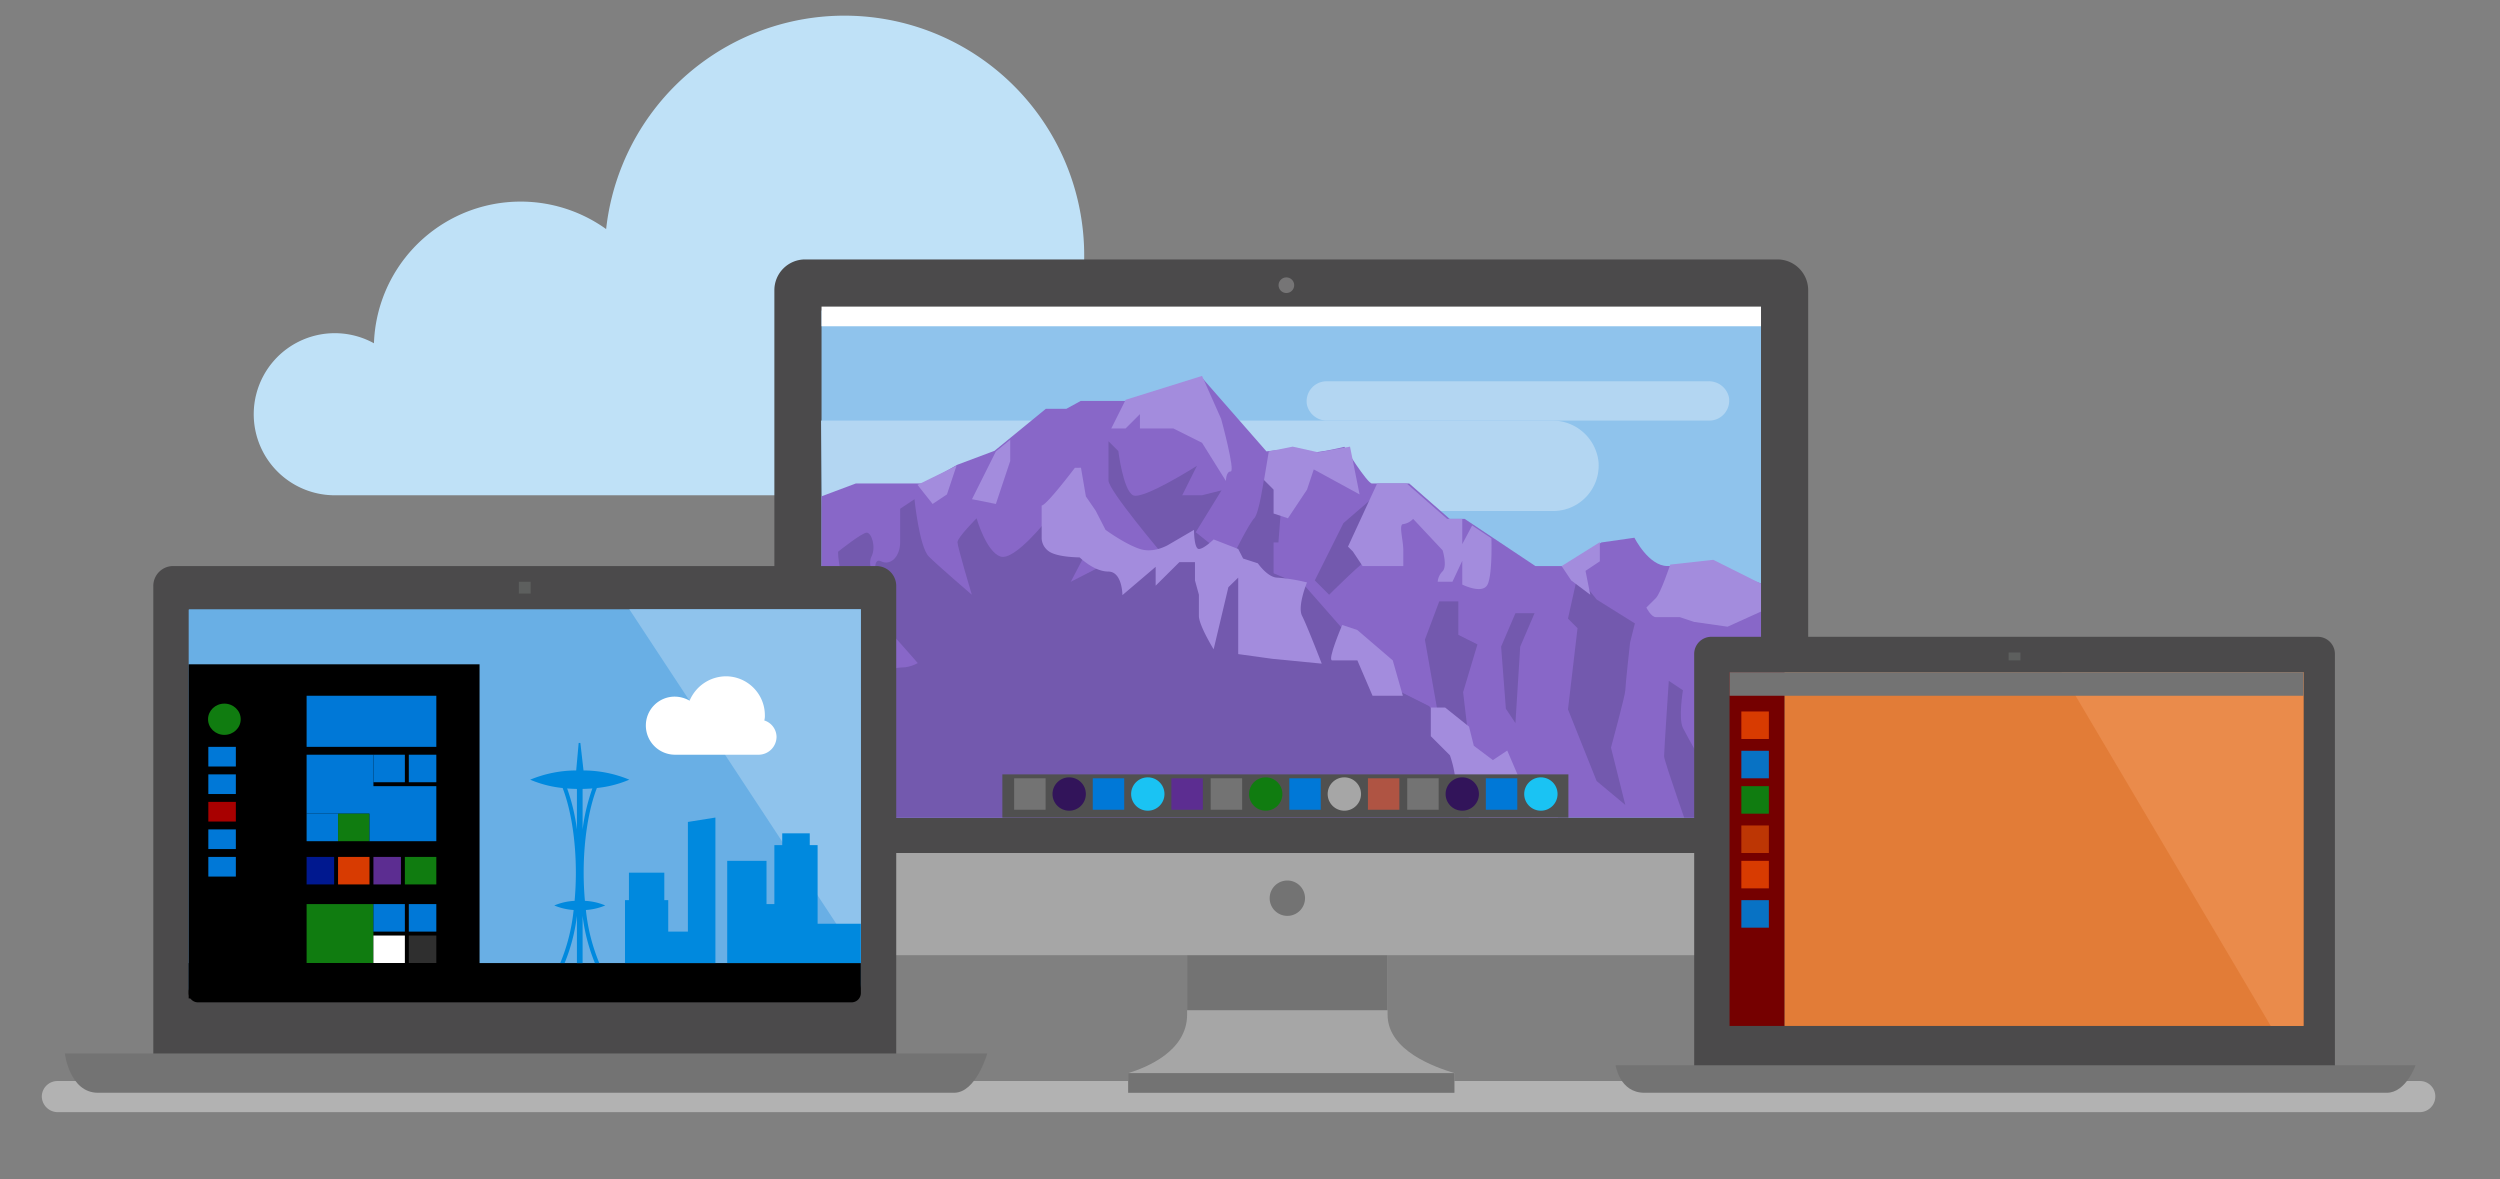 <svg xmlns="http://www.w3.org/2000/svg" xmlns:xlink="http://www.w3.org/1999/xlink" viewBox="0 0 636 300"><rect x="0" y="0" width="636" height="300" fill="#808080" stroke="none"/><defs><clipPath id="a"><rect x="209" y="79" width="239" height="129" fill="none"/></clipPath></defs><title>swimlane-cross-platform-cloud</title><path d="M282.553,77.543a24.212,24.212,0,0,0-8.373,1.488A60.995,60.995,0,1,0,154.2,58.277,37.336,37.336,0,0,0,95.134,87.33,20.619,20.619,0,1,0,85.173,126h197.38a24.229,24.229,0,0,0,0-48.457" fill="#bfe1f7"/><path d="M615.562,282.931H14.612a4.07,4.07,0,0,1-3.98-3.959,3.98,3.98,0,0,1,3.98-3.958h600.95a3.9,3.9,0,0,1,3.98,3.958,3.981,3.981,0,0,1-3.98,3.959Z" fill="#b2b2b2"/><path d="M353,258.12V242H302v16.12c0,9.3-10.29,13.435-14.97,14.88l-.03,5h83v-5C365.32,271.555,353,267.422,353,258.12Z" fill="#a6a6a6"/><path d="M460,220V73.821A7.822,7.822,0,0,0,452.179,66H204.821A7.822,7.822,0,0,0,197,73.821V220Z" fill="#4b4a4b"/><circle cx="327.255" cy="72.557" r="1.991" fill="#767576"/><path d="M197,217v18.179A7.822,7.822,0,0,0,204.821,243H452.179A7.822,7.822,0,0,0,460,235.179V217Z" fill="#a6a6a6"/><rect x="287" y="273" width="83" height="5" fill="#737373"/><path d="M353,257V243H302v14Z" fill="#737373"/><circle cx="327.5" cy="228.5" r="4.5" fill="#737373"/><g clip-path="url(#a)"><rect x="209" y="79" width="239" height="129" fill="#8fc3ec"/><path d="M395.05,130H209.122l-.244-23H394.805a11.773,11.773,0,0,1,11.857,10.469A11.567,11.567,0,0,1,395.05,130Z" fill="#b3d6f2"/><path d="M434.685,107H337.672a5.212,5.212,0,0,1-5.178-3.991A5.079,5.079,0,0,1,337.637,97h97.012a5.211,5.211,0,0,1,5.178,3.991A5.078,5.078,0,0,1,434.685,107Z" fill="#b3d6f2"/><path d="M208,126.634,217.706,123h17.482l8.312-4.75,9.5-3.562L266.063,104h5.223l3.646-2h12.252l18.666-5.833,16.334,18.666s8.166-1.166,9.333,0,10.5-1.166,10.5-1.166,5.833,9.333,7,9.333h9.491l10.286,9H372.6l18,12h7.2l9.6-6,8.4-1.2s3.6,7.2,8.4,7.2,9.6-1.2,12,0,12.8,4.8,12.8,4.8V209H208Z" fill="#8867c8"/><path d="M236.292,171.961s-13.369-15.8-18.23-19.446-4.861-12.153-4.861-12.153,6.076-4.861,7.292-4.861,2.43,3.646,1.215,6.076,1.215,6.077,1.215,6.077-1.215-6.077,1.216-4.861S229,141.577,229,137.931v-8.507l3.646-2.43s1.215,12.153,3.646,14.583S247.23,151.3,247.23,151.3s-3.646-12.153-3.646-13.369,4.861-6.076,4.861-6.076,2.431,8.507,6.077,9.722,12.153-9.722,12.153-9.722l9.723,8.507-14.584,27.953Z" fill="#7359ae"/><path d="M295.75,141S282,124.75,282,122.25v-10l2.5,2.5s1.25,10,3.75,11.25,16.25-7.5,16.25-7.5l-3.75,7.5h5l5-1.25-10,16.25Z" fill="#7359ae"/><path d="M321.538,122s-1.23,8.615-2.461,9.846-4.923,8.616-4.923,8.616L324,149.077V138h1.231l1.231-16Z" fill="#7359ae"/><path d="M348.459,127.3l-6.684,5.773-7.292,14.584,3.646,3.646s9.723-9.723,10.938-9.723S348.459,127.3,348.459,127.3Z" fill="#7359ae"/><polygon points="366.139 183.383 362.493 162.723 366.139 153 371 153 371 161.507 375.861 163.938 372.215 176.091 374.646 196.752 366.139 183.383" fill="#7359ae"/><polygon points="383.096 180.307 381.881 164.507 385.527 156 390.388 156 386.742 164.507 385.527 183.952 383.096 180.307" fill="#7359ae"/><path d="M406.187,152.515l9.723,6.077-1.216,4.861s-1.215,10.938-1.215,12.154-3.646,14.583-3.646,14.583l3.646,14.584-7.292-6.076-7.292-18.23,2.431-20.661-2.431-2.43,2.431-10.938Z" fill="#7359ae"/><path d="M430.54,214s-7.2-20.4-7.2-21.6,1.2-19.2,1.2-19.2l3.6,2.4s-1.2,7.2,0,9.6,6,10.8,6,10.8h3.6l7.2,18Z" fill="#7359ae"/><path d="M397.618,216.6l-34.072-36.979-6.987-3.494-15.14-16.305L332.1,149.214l-22.127-9.192-5.823-4.658-16.3,8.152-8.333.842-7.1,3.642H270.57l-8.48,6.058s-7.27,2.423-8.481,2.423-10.9,7.269-10.9,7.269l-4.846,1.211s-3.635,4.847-8.481,4.847-27.865,9.692-27.865,9.692L207.57,211,308,212h.026Z" fill="#7359ae"/><polygon points="233.408 123.348 237.257 128.209 240.903 125.778 243.334 118.486 233.408 123.348" fill="#a38cdd"/><polygon points="253.354 114.84 247.277 126.994 253.354 128.209 257 117.271 257 111.857 253.354 114.84" fill="#a38cdd"/><path d="M286.354,101.708,282.708,109h3.646L290,105.354V109h8.507l7.292,3.646,6.077,9.723s0-2.431,1.215-2.431-2.43-13.369-2.43-13.369L305.8,95.631Z" fill="#a38cdd"/><path d="M265,128.6c1.208,0,8.458-9.6,8.458-9.6H275l1.25,7.292,2.5,3.646,2.5,4.861s5,3.646,8.75,4.862,7.5-1.216,7.5-1.216l6.25-3.646s0,4.862,1.25,4.862,3.75-2.431,3.75-2.431l6.25,2.431,1.25,2.43,3.75,1.216s2.5,3.645,5,3.645a45.325,45.325,0,0,1,7.5,1.216s-2.5,6.076-1.25,8.507,5,12.153,5,12.153l-12.5-1.215L315,166.4V146.952l-2.5,2.431-3.75,15.8s-3.75-6.076-3.75-8.507V151.3l-1-3.646V143h-3.958L294,149v-4.8l-8.458,7.2s0-6-3.625-6-7.25-3.6-7.25-3.6-4.834,0-7.25-1.2A4.258,4.258,0,0,1,265,137Z" fill="#a38cdd"/><path d="M350.342,123l-7.412,16.059,1.236,1.235,2.47,3.706H357v-4c0-2.667-1.25-6.667,0-6.667A4.292,4.292,0,0,0,359.5,132l7.5,8s1.25,4,0,5.333A4.266,4.266,0,0,0,365.75,148h3.75l2.5-5.333v6.047s5.143,2.572,6.429,0,.989-11.769.989-11.769l-4.9-3.264L372,138.429V132h-3.857l-10.286-9Z" fill="#a38cdd"/><polygon points="397.277 144.008 399.708 147.654 404.569 151.3 403.354 145.223 407 142.793 407 137.931 397.277 144.008" fill="#a38cdd"/><path d="M424.909,143.631s-2.431,7.292-3.646,8.508l-2.431,2.43S420.048,157,421.263,157h6.076l3.646,1.215,8.508,1.216L448,155.582v-7.089l-12.153-6.077Z" fill="#a38cdd"/><path d="M341.458,159s-3.857,9-2.571,9h6.428l3.857,9h7.715l-2.572-9-9-7.714Z" fill="#a38cdd"/><path d="M364,180v7.292l4.861,4.861a27.552,27.552,0,0,1,1.216,4.862c0,1.215,2.43,3.646,1.215,4.861a17.5,17.5,0,0,1-3.646,2.431s15.8,9.722,18.23,9.722,18.23,2.431,18.23,2.431l-12.154-13.369-4.861-3.646-3.646-8.507-3.646,2.431-4.861-3.646-1.215-4.862L367.646,180Z" fill="#a38cdd"/><polygon points="345.876 125.778 343.445 113.625 335.366 115.07 328.861 113.625 322.785 114.84 321.569 122.132 324 124.563 324 130.639 327.646 131.855 332.507 124.563 334.221 119.421 345.876 125.778" fill="#a38cdd"/></g><rect x="209" y="78" width="239" height="5" fill="#fff"/><rect x="255" y="197" width="144" height="11" fill="#505050"/><path d="M228,272V149.058A5.059,5.059,0,0,0,222.942,144H44.058A5.059,5.059,0,0,0,39,149.058V272Z" fill="#4b4a4b"/><path d="M242.715,278H24.937c-7.259,0-8.445-10-8.445-10H251.159S248.344,278,242.715,278Z" fill="#737373"/><rect x="132" y="148" width="3" height="3" fill="#5d5f5e"/><path d="M48,251.44A2.63,2.63,0,0,0,50.541,254h164.5A3.96,3.96,0,0,0,219,250.039v-94.99a.049.049,0,0,0-.049-.049H48.2a.2.2,0,0,0-.2.2V251" fill="#69afe5" fill-rule="evenodd"/><path d="M154.042,230Zm-1.086.074" fill="#0078d7" fill-rule="evenodd"/><rect x="48" y="169" width="74" height="85"/><ellipse cx="57.081" cy="182.977" rx="4.156" ry="3.977" fill="#107c10"/><rect x="78" y="192" width="17" height="15" fill="#0078d7"/><rect x="78" y="207" width="8" height="7" fill="#0078d7"/><rect x="86" y="207" width="8" height="7" fill="#107c10"/><rect x="95" y="192" width="8" height="7" fill="#0078d7"/><rect x="104" y="192" width="7" height="7" fill="#0078d7"/><rect x="78" y="230" width="17" height="15" fill="#107c10"/><rect x="95" y="230" width="8" height="7" fill="#0078d7"/><rect x="104" y="230" width="7" height="7" fill="#0078d7"/><rect x="95" y="238" width="8" height="7" fill="#fff"/><rect x="104" y="238" width="7" height="7" fill="#2f2f2f"/><rect x="78" y="218" width="7" height="7" fill="#00188f"/><rect x="86" y="218" width="8" height="7" fill="#d83b01"/><rect x="95" y="218" width="7" height="7" fill="#5c2d91"/><rect x="103" y="218" width="8" height="7" fill="#107c10"/><rect x="78" y="177" width="33" height="13" fill="#0078d7"/><rect x="94" y="200" width="17" height="14" fill="#0078d7"/><path d="M219,245H48v7.585A2.373,2.373,0,0,0,50.392,255H216.608A2.373,2.373,0,0,0,219,252.585V245" fill-rule="evenodd"/><rect x="53" y="190" width="7" height="5" fill="#0078d7"/><rect x="53" y="197" width="7" height="5" fill="#0078d7"/><rect x="53" y="204" width="7" height="5" fill="#a80000"/><rect x="53" y="211" width="7" height="5" fill="#0078d7"/><rect x="53" y="218" width="7" height="5" fill="#0078d7"/><path d="M219,155H160.1L219,244.5h0c.042,0,.042-89.5,0-89.5" fill="#8fc3ec" fill-rule="evenodd"/><path d="M194.434,183.282a4.059,4.059,0,0,0,.149-1.33,9.923,9.923,0,0,0-9.945-9.9,10.089,10.089,0,0,0-9.2,6.206,7.74,7.74,0,0,0-3.711-1.035,7.333,7.333,0,0,0-7.421,7.389A7.426,7.426,0,0,0,171.725,192H193.1a4.586,4.586,0,0,0,4.452-4.581A4.439,4.439,0,0,0,194.434,183.282Z" fill="#fff" fill-rule="evenodd"/><polygon points="182 207.984 182 245 159 245 159 229 160 229 160 222 169 222 169 229 170 229 170 236.999 175 236.999 175 209.103 182 207.984" fill="#0089de" fill-rule="evenodd"/><polygon points="219 235 219 245 185 245 185 219 195 219 195 230 197 230 197 215 199 215 199 212 206 212 206 215 208 215 208 235 219 235" fill="#0089de" fill-rule="evenodd"/><path d="M148.805,229.176c-.208-2.3-.322-4.707-.322-7.176,0-8.5,1.321-16.262,3.365-21.534a28.105,28.105,0,0,0,8.248-2.118A30.841,30.841,0,0,0,148.445,196l-.8-7h-.431l-.629,7a30.876,30.876,0,0,0-11.7,2.351,28.1,28.1,0,0,0,8.25,2.118C145.179,205.738,146.5,213.5,146.5,222c0,2.469-.114,4.873-.322,7.176a15.254,15.254,0,0,0-5.173,1.172,15.013,15.013,0,0,0,4.925,1.156,47.708,47.708,0,0,1-3.405,13.5h1.116a46.361,46.361,0,0,0,3.128-12.018v12.029h1.444V232.973A46.332,46.332,0,0,0,151.342,245h1.116a47.708,47.708,0,0,1-3.405-13.5,15.007,15.007,0,0,0,4.924-1.156A15.253,15.253,0,0,0,148.805,229.176Zm-.592-18.16V200.7c.844-.016,1.675-.055,2.485-.122A50.158,50.158,0,0,0,148.213,211.016Zm-3.929-10.434c.811.067,1.641.106,2.485.122v10.3A50.154,50.154,0,0,0,144.284,200.582Z" fill="#0089de" fill-rule="evenodd"/><path d="M594,272V166.369A4.369,4.369,0,0,0,589.631,162H435.369A4.369,4.369,0,0,0,431,166.369V272Z" fill="#4b4a4b"/><rect x="440" y="171" width="14" height="90" fill="#750000"/><rect x="454" y="171" width="132" height="90" fill="#e27c37"/><polygon points="586 261 577.681 261 524.477 171 586 171 586 261" fill="#ea8b4b"/><path d="M607.2,278H418.324c-6.3,0-7.324-7-7.324-7H614.524S612.083,278,607.2,278Z" fill="#737373"/><rect x="511" y="166" width="3" height="2" fill="#5d5f5e"/><rect x="440" y="171" width="146" height="6" fill="#737373"/><rect x="443" y="181" width="7" height="7" fill="#d83b01"/><rect x="443" y="191" width="7" height="7" fill="#0872c4"/><rect x="443" y="200" width="7" height="7" fill="#107c10"/><rect x="443" y="210" width="7" height="7" fill="#bd3604"/><rect x="443" y="219" width="7" height="7" fill="#d83b01"/><rect x="443" y="229" width="7" height="7" fill="#0872c4"/><rect x="278" y="198" width="8" height="8" fill="#0078d7"/><rect x="298" y="198" width="8" height="8" fill="#5c2d91"/><rect x="308" y="198" width="8" height="8" fill="#737373"/><circle cx="272" cy="202" r="4.243" fill="#32145a"/><circle cx="292" cy="202" r="4.243" fill="#1ac3f3"/><circle cx="322" cy="202" r="4.243" fill="#107c10"/><rect x="328" y="198" width="8" height="8" fill="#0078d7"/><rect x="348" y="198" width="8" height="8" fill="#af5443"/><rect x="358" y="198" width="8" height="8" fill="#737373"/><rect x="258" y="198" width="8" height="8" fill="#737373"/><rect x="378" y="198" width="8" height="8" fill="#0078d7"/><circle cx="342" cy="202" r="4.243" fill="#a6a6a6"/><circle cx="372" cy="202" r="4.243" fill="#32145a"/><circle cx="392" cy="202" r="4.243" fill="#1ac3f3"/></svg>